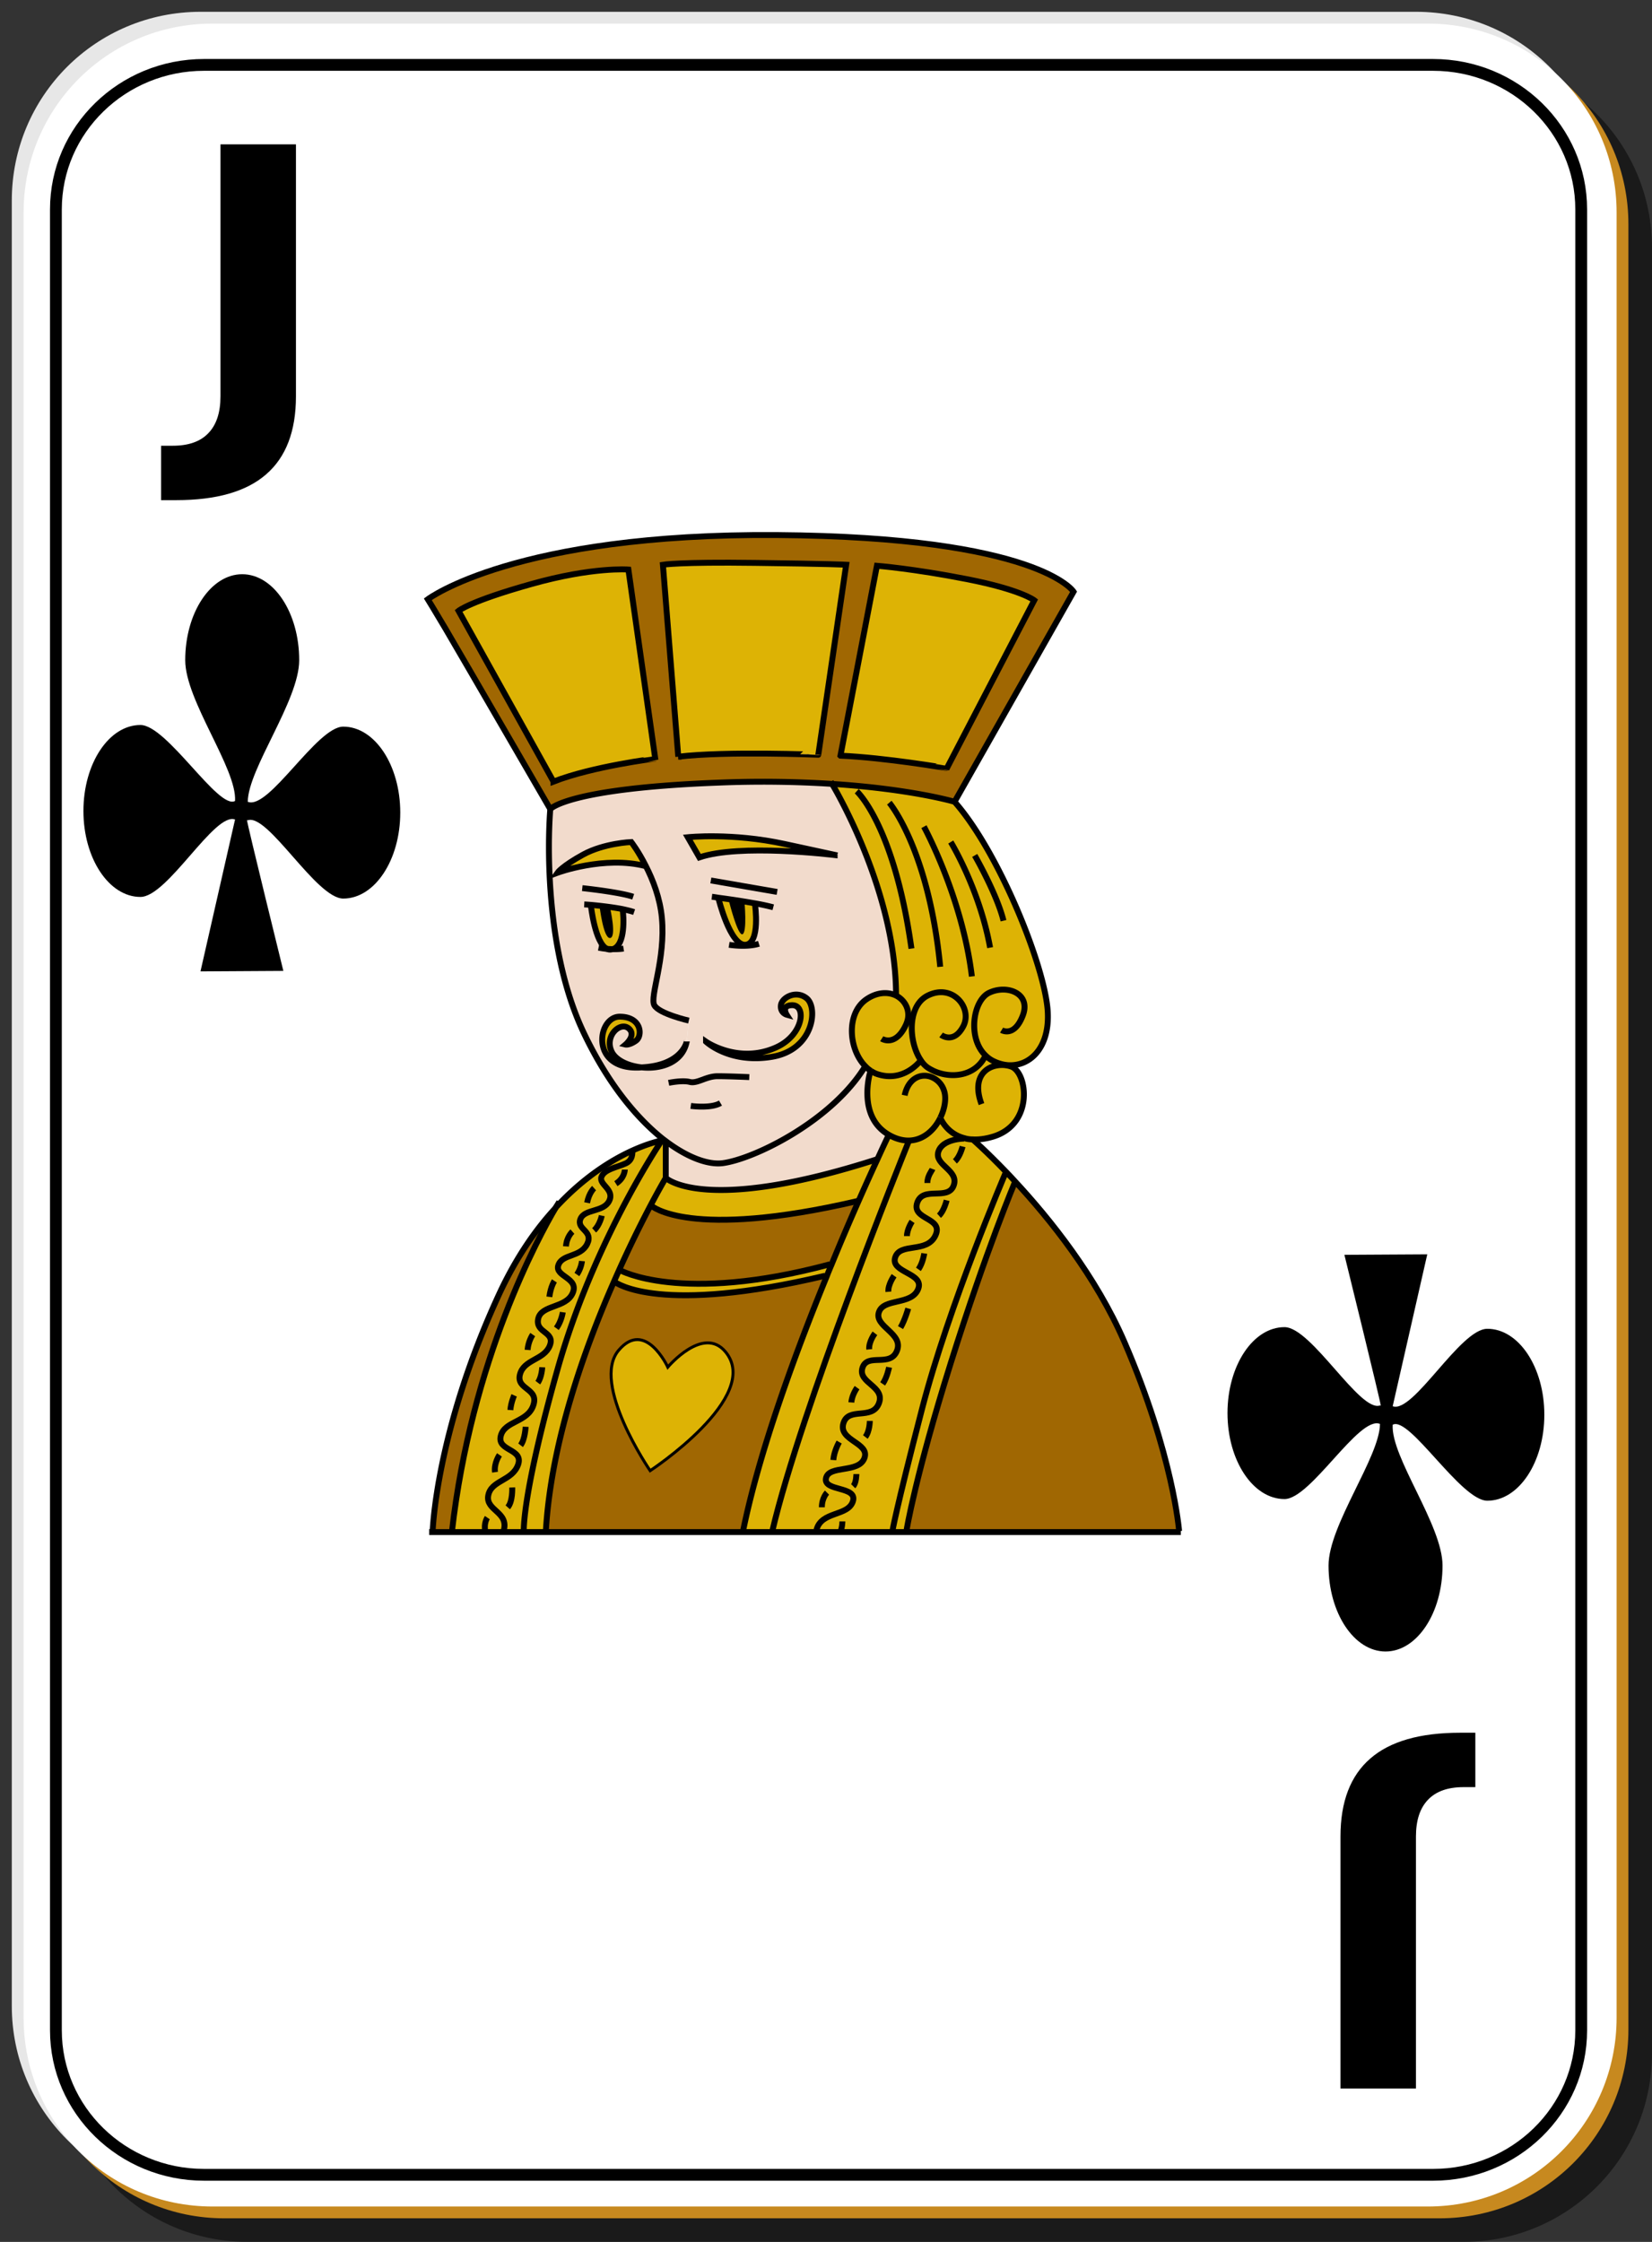<svg xmlns="http://www.w3.org/2000/svg" width="140" height="190" xml:space="preserve"><rect width="100%" height="100%" fill="#333333" stroke="none"/><path fill-opacity=".498" d="M21 5h103c8.864 0 16 7.136 16 16v153c0 8.864-7.136 16-16 16H21c-8.864 0-16-7.136-16-16V21c0-8.864 7.136-16 16-16z"/><path fill="#E7E7E7" d="M17 1h103c8.864 0 16 7.136 16 16v153c0 8.864-7.136 16-16 16H17c-8.864 0-16-7.136-16-16V17C1 8.136 8.136 1 17 1z"/><path fill="#C7891F" d="M19 3h103c8.864 0 16 7.136 16 16v153c0 8.864-7.136 16-16 16H19c-8.864 0-16-7.136-16-16V19c0-8.864 7.136-16 16-16z"/><path fill="#FFF" d="M18 2h103c8.864 0 16 7.136 16 16v153c0 8.864-7.136 16-16 16H18c-8.864 0-16-7.136-16-16V18C2 9.136 9.136 2 18 2z"/><path d="M18.684 12.234h6.396v21.359c0 2.947-.842 5.149-2.525 6.607-1.672 1.458-4.208 2.187-7.609 2.187H13.65v-4.611h.997c1.329 0 2.332-.354 3.007-1.062.687-.708 1.03-1.748 1.03-3.121V12.234M119.996 177H113.6v-21.359c0-2.945.842-5.147 2.525-6.605 1.672-1.458 4.209-2.188 7.609-2.188h1.295v4.61h-.996c-1.329 0-2.332.354-3.008 1.062-.687.709-1.029 1.748-1.029 3.121V177M20.527 48.665c-2.667 0-4.83 3.264-4.83 7.286 0 3.427 4.392 9.192 4.222 11.93-1.41.782-5.767-6.438-8.019-6.438-2.667 0-4.83 3.263-4.83 7.286 0 4.022 2.164 7.286 4.83 7.286 2.313 0 6.275-7.214 8.019-6.563L16.99 82.325l7.023-.042s-3.077-12.481-3.081-12.776h.056v.014c1.707-.64 5.806 6.632 8.102 6.632 2.666 0 4.83-3.264 4.83-7.286s-2.164-7.285-4.83-7.285c-2.243 0-6.308 7.1-8.093 6.368.025-2.805 4.359-8.576 4.359-11.999.001-4.022-2.162-7.286-4.829-7.286zM117.418 139.963c2.666 0 4.83-3.264 4.83-7.286 0-3.427-4.393-9.19-4.223-11.93 1.412-.782 5.769 6.438 8.02 6.438 2.667 0 4.83-3.264 4.83-7.287 0-4.021-2.163-7.284-4.83-7.284-2.313 0-6.275 7.215-8.02 6.563l2.93-12.872-7.023.04s3.077 12.481 3.082 12.777h-.057v-.015c-1.707.64-5.807-6.633-8.102-6.633-2.666 0-4.83 3.265-4.83 7.285 0 4.022 2.164 7.286 4.83 7.286 2.242 0 6.308-7.101 8.093-6.368-.025 2.807-4.36 8.576-4.36 11.999 0 4.023 2.164 7.287 4.83 7.287z"/><g><path fill="#DDB305" d="m87.648 50.874-7.405 14.229s-5.2-.895-9.021-1.06l3.092-16.095s3.091.243 7.639 1.137c4.559.895 5.695 1.789 5.695 1.789z"/><path fill="#A06702" d="M86.035 100.141c2.896 3.119 6.843 8.008 9.253 13.588 4.149 9.603 4.636 16.025 4.636 16.025v.088H76.832v-.176s.729-4.548 3.741-14.15c3.013-9.593 5.452-15.365 5.452-15.365l.01-.01z"/><path fill="#DDB305" d="M80 92.423a1.828 1.828 0 0 0-1.1-1.156l.205-.515c1.468.68 3.519.496 4.394-1.254l.028-.039c.176.175.39.331.623.447.369.185.748.301 1.117.35v.029c.146.02.291.059.428.107 1.38.486 1.953 4.879-1.545 5.938-.651.193-1.226.263-1.711.232-.264 0-.506-.039-.719-.106a3.047 3.047 0 0 1-2.031-1.72v-.01c.399-.806.525-1.701.311-2.303zM73.354 90.382c-1.43-1.419-1.683-4.471.066-5.686.924-.632 1.848-.651 2.518-.321.682.35 1.107 1.05 1.021 1.847l.389.059c-.232 1.215.078 2.682.69 3.577-.166.213-1.517 1.866-3.646 1.186a2.143 2.143 0 0 1-.574-.282 2.048 2.048 0 0 1-.464-.38zM75.616 129.832s.243-1.623 2.518-10.409c2.275-8.786 7.075-20.002 7.075-20.002l.078-.078c.242.253.496.517.748.798l-.01.01s-2.439 5.772-5.452 15.365c-3.013 9.604-3.741 14.15-3.741 14.15v.176h-1.216v-.01z"/><path fill="#DDB305" d="M74.393 91.043c2.129.68 3.479-.972 3.646-1.186.165.262.369.476.583.622.146.098.311.185.484.272l-.203.515c.477.175.904.573 1.099 1.156.214.603.088 1.497-.312 2.304v.01c-.496 1.011-1.42 1.896-2.652 1.924a3.125 3.125 0 0 1-1.42-.33 4.813 4.813 0 0 1-.291-.155c-2.723-1.565-1.584-5.297-1.584-5.297l.076-.117c.174.126.369.214.574.282z"/><path fill="#DDB305" d="M70.516 66.435c6.743.437 10.379 1.516 10.379 1.516 3.741 4.228 7.648 13.908 7.893 17.728.204 3.197-1.594 4.801-3.52 4.578a3.567 3.567 0 0 1-1.117-.35 2.443 2.443 0 0 1-.621-.447l-.03.039c-.875 1.75-2.926 1.934-4.395 1.254a4.389 4.389 0 0 1-.484-.272 2.11 2.11 0 0 1-.583-.622c-.612-.895-.924-2.362-.69-3.577l-.389-.059c.087-.797-.34-1.497-1.021-1.847 0-8.32-4.618-16.581-5.422-17.941zM72.283 127.227c-.408 1.304-2.692.816-3.091 2.439v.176H65.45v-.088c2.43-10.352 10.973-31.559 11.585-33.094 1.232-.028 2.156-.913 2.652-1.924.078.194.621 1.36 2.031 1.72l-.01.039s-1.866 0-2.197 1.138c-.32 1.137 1.789 1.545 1.303 2.848-.485 1.303-2.604 0-3.09 1.457-.486 1.469 2.273 1.226 1.545 2.771-.729 1.545-3.014.563-3.412 1.866-.407 1.302 2.519 1.302 1.944 2.683-.563 1.381-2.926.738-3.323 1.953-.408 1.225 2.108 1.788 1.535 3.256-.563 1.458-2.518.155-2.926 1.458-.408 1.302 1.953 1.545 1.391 3.013-.574 1.469-2.604.244-3.014 1.711-.408 1.459 2.273 1.623 1.788 2.926s-3.013.564-3.256 1.701c-.24 1.144 2.686.649 2.287 1.951z"/><path fill="#DDB305" d="M62.953 129.842c1.351-6.716 4.383-15.007 7.105-21.664.126-.33.262-.66.398-.972.815-2.003 1.604-3.83 2.294-5.396a199.845 199.845 0 0 1 1.613-3.576c.572-1.264.923-1.982.923-1.982l.039-.077c.097.06.194.106.291.155.506.243.991.34 1.42.33-.612 1.535-9.156 22.742-11.585 33.094v.088h-2.498zM71.71 47.861l-2.362 16.104s-7.882-.321-11.867.165l-1.302-16.27s1.38-.243 7.804-.156c6.424.08 7.727.157 7.727.157zM69.192 129.666c.398-1.623 2.683-1.137 3.091-2.439.398-1.302-2.527-.807-2.284-1.953.243-1.137 2.771-.397 3.256-1.7.486-1.302-2.196-1.468-1.788-2.925.408-1.469 2.439-.243 3.014-1.711.563-1.469-1.799-1.711-1.391-3.014s2.361 0 2.926-1.458c.573-1.468-1.943-2.03-1.535-3.256.397-1.215 2.761-.573 3.324-1.953.572-1.381-2.354-1.381-1.945-2.683.398-1.303 2.684-.321 3.412-1.866.729-1.546-2.03-1.303-1.545-2.771.485-1.457 2.604-.155 3.09-1.457.486-1.304-1.623-1.711-1.303-2.849.332-1.138 2.197-1.138 2.197-1.138l.01-.039c.213.068.456.107.719.107v.01s1.166 1.011 2.849 2.77l-.079.079s-4.801 11.216-7.075 20.002c-2.273 8.786-2.518 10.409-2.518 10.409v.01h-6.424l-.001-.175zM70.941 72.489c-.603-.068-8.241-.991-11.672.175l-.981-1.71s3.742-.398 8.212.574c3.567.777 4.296.932 4.441.961zM63.167 80.07c-1.292.078-2.274-3.907-2.274-3.907l.009-.078c.525.068 1.351.185 2.187.321.311.048.612.107.914.155l-.02.087c0 .001.486 3.335-.816 3.422zM61.466 115.193l-.486 2.772-3.421-.088-.894 6.425-2.926-.165 1.059-6.337-3.421-.331.486-2.595 3.091.078.651-3.257 2.848.166-.564 3.256z"/><path fill="#F2DBCC" d="M74.363 98.234c-14.705 4.742-17.942 1.595-17.942 1.595v-3.12c1.905 1.438 3.645 2.031 4.85 1.866 2.682-.369 9.136-3.547 11.983-8.096l.098-.097c.146.156.301.282.467.379l-.077.117s-1.138 3.732 1.584 5.297l-.039.077c-.001 0-.349.721-.924 1.982z"/><path fill="#DDB305" d="M72.682 101.782c-14.307 3.334-17.485.397-17.485.397l-.058-.029c.777-1.477 1.283-2.321 1.283-2.321s3.237 3.147 17.942-1.595c-.429.924-.982 2.139-1.613 3.576l-.069-.028zM65.363 89.575c-3.577.574-5.53-1.292-5.53-1.292s2.75 1.915 5.938.486c2.361-1.059 2.604-3.664 1.302-3.577-.894.049-.408.807-.408.807s-.564-.155-.486-.807c.078-.651 1.292-1.322 2.196-.573.973.816.574 4.393-3.012 4.956z"/><path fill="#A06702" d="M52.038 108.605c.233.185 3.966 2.817 17.883-.486l.136.059c-2.722 6.657-5.754 14.948-7.105 21.664H46.255v-.01c.428-7.494 3.227-15.415 5.783-21.227z"/><path fill="#DDB305" d="m53.253 48.27 2.274 16.017s-5.287.651-8.621 1.953l-8.047-14.472s.972-.816 6.181-2.274c5.2-1.468 8.213-1.224 8.213-1.224z"/><path fill="#A06702" d="M55.197 102.182s3.178 2.936 17.485-.398l.068.029a203.095 203.095 0 0 0-2.294 5.395l-.126-.059c-12.693 3.41-17.815.485-17.815.485l-.039-.02a98.236 98.236 0 0 1 2.663-5.464l.058.032z"/><path fill="#DDB305" d="M52.515 107.634s5.122 2.925 17.815-.485l.126.059a21.41 21.41 0 0 0-.398.973l-.136-.06c-13.917 3.305-17.65.671-17.883.485.146-.34.292-.67.438-.99l.038.018zM53.496 71.362s.612.787 1.234 2.031l-.02.01c-3.499-.904-7.474.564-7.474.564s.398-.564 2.187-1.545c1.789-.973 4.073-1.06 4.073-1.06zM52.515 86.164c1.875 0 1.954 1.623 1.39 2.031-.573.408-.894.331-.894.331s.972-.816.243-1.39c-.739-.563-2.08.719-1.39 2.041.36.69 1.39 1.167 2.508 1.283-.146.019-.301.019-.467.019-1.429 0-2.255-.583-2.624-1.312-.642-1.273.048-3.003 1.234-3.003zM52.767 77.047c.087.593.263 3.042-.826 3.392h-.019c-.166 0-.331-.01-.477-.02-1.03-.476-1.37-3.693-1.37-3.693v-.039c.641.059 1.74.176 2.692.36z"/><path fill="#F2DBCC" d="m60.902 76.085-.009.078s.981 3.985 2.274 3.907c1.302-.087.816-3.421.816-3.421l.02-.087c-.301-.048-.603-.107-.914-.155a70.116 70.116 0 0 0-2.187-.322zm-1.633-3.421c3.431-1.166 11.07-.243 11.672-.175-.146-.029-.875-.185-4.441-.962-4.471-.972-8.212-.574-8.212-.574l.981 1.711zm.564 15.619s1.954 1.866 5.53 1.292c3.586-.563 3.985-4.14 3.013-4.957-.904-.749-2.119-.078-2.196.573-.078.651.486.807.486.807s-.486-.758.408-.807c1.302-.087 1.059 2.518-1.302 3.577-3.189 1.429-5.939-.485-5.939-.485zm-5.462 2.177c1.633.175 3.469-.408 3.819-2.167.01-.01.01-.02.01-.029l.175-1.769s-2.527-.574-2.925-1.303c-.408-.738.972-3.907.642-7.406-.156-1.681-.768-3.236-1.361-4.393-.622-1.244-1.234-2.031-1.234-2.031s-2.284.087-4.072 1.06c-1.788.981-2.187 1.545-2.187 1.545l-.671.029c-.136-3.188.068-5.423.068-5.423s1.41-1.759 14.258-2.245a92.586 92.586 0 0 1 9.623.107c.807 1.36 5.422 9.622 5.422 17.941-.67-.33-1.594-.311-2.518.321-1.749 1.215-1.496 4.267-.066 5.686l-.099.097c-2.848 4.549-9.301 7.727-11.983 8.096-1.205.165-2.945-.428-4.85-1.866-.078-.06-.155-.116-.233-.175-1.886-1.497-3.907-3.81-5.695-7.017l.787-.35c.369.729 1.195 1.312 2.624 1.312.165-.001.32-.001.466-.02z"/><path fill="#F2DBCC" d="M52.767 77.047c-.952-.185-2.051-.301-2.692-.359v.039s.34 3.217 1.37 3.693c.107.049.224.068.34.049l.136-.029h.019c1.09-.351.914-2.799.827-3.393zm-5.53-3.08s3.975-1.468 7.474-.564l.02-.01c.593 1.157 1.205 2.712 1.361 4.393.33 3.499-1.05 6.667-.642 7.406.398.729 2.925 1.303 2.925 1.303l-.175 1.768c0 .01 0 .02-.01.029-.048.224-.583 2.012-3.819 2.167-1.118-.117-2.148-.593-2.508-1.283-.69-1.322.651-2.604 1.39-2.041.729.574-.243 1.39-.243 1.39s.321.078.894-.331c.564-.408.486-2.031-1.39-2.031-1.186 0-1.876 1.73-1.234 3.003l-.787.35a33.69 33.69 0 0 1-1.05-2.041c-2.07-4.393-2.711-9.631-2.877-13.48l.671-.028z"/><path fill="#DDB305" d="M56.421 99.829s-.505.846-1.283 2.321a98.236 98.236 0 0 0-3.101 6.455c-2.556 5.812-5.355 13.731-5.783 21.227v.01H44.39c-.02-.496.029-3.742 2.848-13.753 3.013-10.71 8.582-19.04 8.844-19.429l.01-.01.097-.116.233.175-.001 3.12z"/><path fill="#DDB305" d="M56.082 96.66c-.263.389-5.832 8.719-8.844 19.429-2.819 10.011-2.867 13.257-2.848 13.753h-1.711v-.088c.486-1.633-1.545-1.711-1.302-3.013.243-1.304 2.031-1.216 2.527-2.604.486-1.381-1.798-1.138-1.467-2.438.321-1.293 2.274-1.138 2.76-2.597.496-1.468-1.458-1.302-1.137-2.604.331-1.303 2.031-1.225 2.527-2.439.486-1.225-1.225-1.06-.981-2.273.243-1.225 2.361-.895 2.925-2.196.573-1.303-1.545-1.39-1.215-2.36.321-.974 1.866-.651 2.439-1.789.563-1.138-.894-1.215-.574-2.108.331-.896 1.954-.574 2.44-1.546.496-.98-.895-1.391-.651-2.041.244-.651 1.302-.807 2.041-1.137.622-.272.593-.904.573-1.09 1.409-.645 2.371-.839 2.498-.859z"/><path fill="#DDB305" d="M42.679 129.842h-4.383c1.652-14.617 7.377-25.074 8.786-27.467 0-.01.01-.02.01-.029 2.391-2.604 4.782-4.053 6.492-4.83.02.186.049.816-.573 1.09-.739.33-1.798.484-2.041 1.137-.243.652 1.147 1.06.651 2.041-.486.972-2.109.65-2.44 1.546-.32.894 1.137.972.574 2.108-.574 1.138-2.119.815-2.439 1.789-.331.972 1.788 1.059 1.215 2.36-.564 1.304-2.683.972-2.925 2.196-.243 1.215 1.467 1.05.981 2.273-.496 1.215-2.196 1.137-2.527 2.439-.321 1.303 1.633 1.137 1.137 2.604-.486 1.459-2.439 1.303-2.76 2.596-.331 1.303 1.954 1.06 1.467 2.439-.496 1.391-2.284 1.303-2.527 2.604s1.789 1.38 1.302 3.013v.091z"/><path fill="#A06702" d="M71.225 64.043c3.818.165 9.02 1.06 9.02 1.06l7.404-14.229s-1.137-.894-5.694-1.788c-4.548-.894-7.64-1.137-7.64-1.137l-3.09 16.094zm-13.744.088c3.985-.486 11.867-.165 11.867-.165l2.362-16.104s-1.303-.078-7.727-.156c-6.424-.087-7.804.156-7.804.156l1.302 16.269zm-1.954.156L53.253 48.27s-3.013-.243-8.213 1.225c-5.209 1.458-6.181 2.274-6.181 2.274l8.047 14.472c3.334-1.303 8.621-1.954 8.621-1.954zm5.366 2.041c-12.849.486-14.258 2.245-14.258 2.245s-7.172-12.382-8.912-15.347c-.816-1.38-1.468-2.439-1.468-2.439s7.396-5.608 29.604-5.442c22.198.165 25.124 4.801 25.124 4.801L80.895 67.951s-3.636-1.079-10.379-1.516a92.309 92.309 0 0 0-9.623-.107zM47.082 102.375c-1.409 2.393-7.134 12.85-8.786 27.467h-1.633v-.01s.243-8.456 5.608-20.09c1.448-3.138 3.12-5.54 4.811-7.367z"/><g><path fill="none" stroke="#000" stroke-width=".5" stroke-miterlimit="10" d="M73.255 90.479c-2.848 4.549-9.301 7.727-11.983 8.096-1.205.165-2.945-.429-4.85-1.866l-.233-.175c-1.886-1.497-3.907-3.81-5.695-7.017a33.69 33.69 0 0 1-1.05-2.041c-2.07-4.393-2.711-9.631-2.877-13.48-.136-3.188.068-5.423.068-5.423s1.41-1.759 14.258-2.245a92.586 92.586 0 0 1 9.623.107c6.743.437 10.379 1.516 10.379 1.516 3.741 4.228 7.648 13.908 7.893 17.728.204 3.197-1.594 4.801-3.52 4.578a3.567 3.567 0 0 1-1.117-.35 2.443 2.443 0 0 1-.621-.447c-1.557-1.467-1.079-4.675.301-5.326 1.546-.729 3.577.078 2.838 1.954-.729 1.866-1.788 1.215-1.788 1.215M36.371 129.842h63.697"/><path fill="none" stroke="#000" stroke-width=".5" stroke-miterlimit="10" d="M74.723 88.03s1.137.738 2.031-1.137c.105-.224.176-.447.204-.671.087-.797-.34-1.497-1.021-1.847-.672-.33-1.595-.311-2.519.321-1.749 1.215-1.496 4.267-.067 5.686.146.156.301.282.467.379a2.1 2.1 0 0 0 .574.282c2.127.68 3.479-.972 3.645-1.186.01-.02.02-.029.02-.029"/><path fill="none" stroke="#000" stroke-width=".5" stroke-miterlimit="10" d="M79.757 87.709s1.06.816 1.876-.729c.807-1.545-.895-3.664-3.013-2.605-.72.36-1.118 1.079-1.272 1.905-.233 1.215.077 2.682.689 3.577.165.262.369.476.583.622.146.098.312.185.485.272 1.468.68 3.519.496 4.394-1.254M70.407 66.24s.039.068.106.195c.807 1.36 5.424 9.622 5.424 17.941M79.689 94.727c.397-.807.523-1.701.311-2.304a1.828 1.828 0 0 0-1.1-1.156c-.863-.321-1.924.107-2.234 1.564"/><path fill="none" stroke="#000" stroke-width=".5" stroke-miterlimit="10" d="M73.741 90.878s-1.138 3.732 1.584 5.297c.097.06.194.106.291.155.506.243.991.34 1.42.33 1.233-.028 2.157-.913 2.653-1.924M79.68 94.707s0 .01.01.02v.01c.078.194.621 1.361 2.031 1.72.213.068.456.107.719.107.486.028 1.061-.039 1.711-.233 3.498-1.06 2.926-5.452 1.545-5.938a2.163 2.163 0 0 0-.428-.107c-1.359-.194-3.041.719-2.09 3.285M72.604 67.056s3.17 2.848 4.638 13.335M75.364 68.028s3.333 3.907 4.315 13.908M78.299 70.06s3.246 5.938 4.063 12.693M80.573 71.362s2.438 3.985 3.334 8.951M82.604 72.499s1.877 3.256 2.439 5.53"/><path fill="none" stroke="#000" stroke-width=".5" stroke-miterlimit="10" d="M46.634 68.573s-7.172-12.382-8.912-15.347c-.816-1.38-1.468-2.439-1.468-2.439s7.396-5.608 29.604-5.442c22.199.165 25.125 4.801 25.125 4.801L80.895 67.951"/><path fill="none" stroke="#000" stroke-width=".5" stroke-miterlimit="10" d="M46.907 66.24 38.86 51.768s.972-.816 6.181-2.274c5.2-1.468 8.213-1.225 8.213-1.225l2.274 16.017c-.001.001-5.288.652-8.621 1.954zM57.481 64.131l-1.302-16.27s1.38-.243 7.804-.156c6.424.078 7.727.156 7.727.156l-2.362 16.104c0 .001-7.882-.32-11.867.166zM71.225 64.043l3.09-16.095s3.092.243 7.64 1.137c4.56.894 5.694 1.788 5.694 1.788l-7.404 14.229c-.002.001-5.202-.894-9.02-1.059zM58.375 86.495s-2.527-.574-2.925-1.303c-.408-.738.972-3.907.642-7.406-.156-1.681-.768-3.236-1.361-4.393-.622-1.244-1.234-2.031-1.234-2.031s-2.284.087-4.072 1.06c-1.788.981-2.187 1.545-2.187 1.545s3.975-1.468 7.474-.564M70.98 72.499s-.01 0-.039-.01M59.269 72.664l-.981-1.71s3.742-.398 8.212.574c3.567.777 4.296.933 4.441.962-.602-.069-8.241-.992-11.672.174z"/><path fill="none" stroke="#000" stroke-width=".5" stroke-miterlimit="10" d="M49.346 75.269s3.091.321 4.315.729M60.241 74.618l5.618.972M49.511 76.649s.214.01.564.039c.641.058 1.74.175 2.692.359.35.078.69.156.972.253M60.329 75.998s.224.029.573.087c.525.068 1.351.185 2.187.321.311.048.612.107.914.155a18.63 18.63 0 0 1 1.526.331M51.941 80.439c.292.01.603 0 .904-.048M50.726 80.313a5.846 5.846 0 0 0 1.196.127M61.787 80.07s1.467.243 2.527-.087"/><path fill="none" stroke="#000" stroke-width=".5" stroke-miterlimit="10" d="M50.075 76.727s.34 3.217 1.37 3.693c.107.049.224.068.34.049l.136-.029h.019c1.089-.35.914-2.799.826-3.392 0-.029-.01-.048-.01-.068M60.893 76.163s.981 3.985 2.274 3.907c1.302-.087.816-3.421.816-3.421"/><path d="M50.813 76.814s.321 2.76.895 2.682c.563-.078 0-2.517 0-2.517l-.895-.165zM61.787 76.406s.729 2.925 1.137 2.77c.408-.165.165-2.77.165-2.77h-1.302z"/><path fill="none" stroke="#000" stroke-width=".5" stroke-miterlimit="10" d="M59.833 88.283s1.954 1.866 5.53 1.292c3.586-.563 3.985-4.14 3.013-4.957-.904-.749-2.119-.078-2.196.573-.078.651.486.807.486.807s-.486-.758.408-.807c1.302-.087 1.059 2.518-1.302 3.577-3.189 1.429-5.939-.485-5.939-.485zM58.19 88.292c-.048.224-.583 2.012-3.819 2.167-.146.019-.301.019-.467.019-1.429 0-2.255-.583-2.624-1.312-.642-1.273.048-3.003 1.234-3.003 1.875 0 1.954 1.623 1.39 2.031-.573.408-.894.331-.894.331s.972-.816.243-1.39c-.739-.563-2.08.719-1.39 2.041.36.69 1.39 1.167 2.508 1.283 1.633.176 3.469-.407 3.819-2.167.01-.01.01-.02.01-.029M56.665 91.772s1.137-.243 1.788-.078c.651.165 1.38-.486 2.362-.486.972 0 2.683.078 2.683.078M58.541 93.726s1.701.243 2.517-.243M56.421 96.65V99.829s3.237 3.147 17.942-1.595c.037-.01.076-.028.115-.039M56.421 99.829s-.505.846-1.283 2.321a98.236 98.236 0 0 0-3.101 6.455c-2.556 5.812-5.355 13.731-5.783 21.227"/><path fill="none" stroke="#000" stroke-width=".5" stroke-miterlimit="10" d="M75.286 96.252s-.351.721-.923 1.982c-.428.924-.982 2.139-1.613 3.576a204.696 204.696 0 0 0-2.294 5.396c-.136.312-.272.642-.398.972-2.722 6.657-5.754 14.948-7.105 21.664l-.029.155M47.082 102.375c-1.691 1.827-3.363 4.229-4.811 7.367-5.365 11.634-5.608 20.09-5.608 20.09M56.091 96.65l-.01.01c-.126.02-1.089.214-2.498.855-1.71.776-4.101 2.226-6.492 4.83M44.39 129.909v-.067c-.02-.496.029-3.742 2.848-13.753 3.013-10.71 8.582-19.04 8.844-19.429"/><path fill="none" stroke="#000" stroke-width=".5" stroke-miterlimit="10" d="M47.393 101.859s-.107.166-.301.485c0 .011-.01.021-.01.029-1.409 2.392-7.134 12.849-8.786 27.467 0 .019-.01.048-.01.067M82.439 96.573s1.166 1.011 2.848 2.77c.242.253.496.517.748.798 2.896 3.119 6.843 8.008 9.253 13.588 4.149 9.603 4.636 16.025 4.636 16.025M77.074 96.573s-.01.028-.038.087c-.612 1.535-9.156 22.742-11.585 33.094"/><path fill="none" stroke="#000" stroke-width=".5" stroke-miterlimit="10" d="M85.209 99.421s-4.801 11.216-7.075 20.002-2.518 10.409-2.518 10.409M86.025 100.148s-2.439 5.773-5.452 15.367c-3.013 9.603-3.741 14.149-3.741 14.149M55.197 102.182s3.178 2.936 17.485-.398M52.515 107.634s5.122 2.925 17.815-.485"/><path fill="none" stroke="#000" stroke-width=".5" stroke-miterlimit="10" d="M52.029 108.605h.009c.233.185 3.966 2.817 17.883-.486M53.574 97.467s0 .02.01.049c.02.186.049.816-.573 1.09-.739.33-1.798.484-2.041 1.137-.243.652 1.147 1.06.651 2.041-.486.972-2.109.65-2.44 1.546-.32.894 1.137.972.574 2.108-.574 1.138-2.119.815-2.439 1.789-.331.972 1.788 1.059 1.215 2.36-.564 1.304-2.683.972-2.925 2.196-.243 1.215 1.467 1.05.981 2.273-.496 1.215-2.196 1.137-2.527 2.439-.321 1.303 1.633 1.137 1.137 2.604-.486 1.459-2.439 1.303-2.76 2.596-.331 1.303 1.954 1.06 1.467 2.439-.496 1.391-2.284 1.303-2.527 2.604s1.789 1.38 1.302 3.013M81.711 96.495s-1.865 0-2.197 1.138c-.32 1.137 1.789 1.545 1.303 2.848-.485 1.303-2.604 0-3.09 1.457-.485 1.469 2.273 1.226 1.545 2.771-.729 1.545-3.014.563-3.412 1.866-.407 1.302 2.519 1.302 1.945 2.683-.563 1.381-2.927.738-3.324 1.953-.408 1.225 2.108 1.788 1.535 3.256-.563 1.458-2.518.155-2.926 1.458-.408 1.302 1.953 1.545 1.391 3.013-.573 1.469-2.604.244-3.014 1.711-.408 1.459 2.274 1.623 1.788 2.926-.485 1.303-3.013.564-3.256 1.701-.243 1.146 2.683.65 2.284 1.953-.408 1.303-2.692.815-3.091 2.438"/><path fill="none" stroke="#000" stroke-width=".5" stroke-miterlimit="10" d="M52.952 99.119s0 .71-.758 1.195M50.347 100.693s-.428.38-.593 1.244M50.999 103.025s-.166.808-.651 1.244M48.51 104.378s-.496.437-.544 1.253M49.317 106.875s-.048.593-.428 1.139M46.984 108.557s-.321.486-.428 1.352M47.694 111.21s-.107.758-.544 1.36M45.147 113.105s-.379.543-.438 1.302M45.954 115.875s-.048.865-.379 1.303M43.573 118.256s-.272.604-.321 1.244M44.545 120.919s-.049 1.079-.428 1.565M42.329 123.301s-.486.699-.379 1.467M43.408 126.061s.059 1.195-.379 1.683M41.299 128.617s-.331.484-.166 1.186M81.574 97.166s-.215.875-.651 1.254M79.027 99.07c-.059.156-.438.594-.438 1.187M80.225 101.725s-.225.924-.651 1.303M77.298 103.514s-.438.65-.438 1.243M78.328 106.225s-.116.815-.495 1.352M75.771 108.119s-.535.758-.485 1.359M76.968 110.891s-.272.971-.651 1.623M74.148 112.998s-.545.71-.485 1.361M75.346 115.875s-.166.865-.545 1.409M72.633 117.605s-.438.603-.484 1.252M73.712 120.424s0 .874-.379 1.36M71.117 122.212s-.438.758-.496 1.526M72.574 124.924s0 .758-.271 1.03M70.086 126.498s-.437.438-.437 1.244M71.389 128.938s0 .486-.164.865"/></g></g><path fill="#DDB305" stroke="#000" stroke-width=".25" stroke-miterlimit="10" d="M56.593 115.863s2.995-3.57 4.885-1.3c3.164 3.801-6.38 10.078-6.38 10.078s-5.055-7.381-2.673-10.202c2.266-2.683 4.168 1.424 4.168 1.424z"/><path fill="none" stroke="#000" stroke-miterlimit="10" d="M134 172.07c0 6.762-5.623 12.244-12.56 12.244H17.298c-6.936 0-12.56-5.482-12.56-12.244V17.744c0-6.762 5.624-12.244 12.56-12.244H121.44c6.937 0 12.56 5.482 12.56 12.244V172.07z"/></svg>